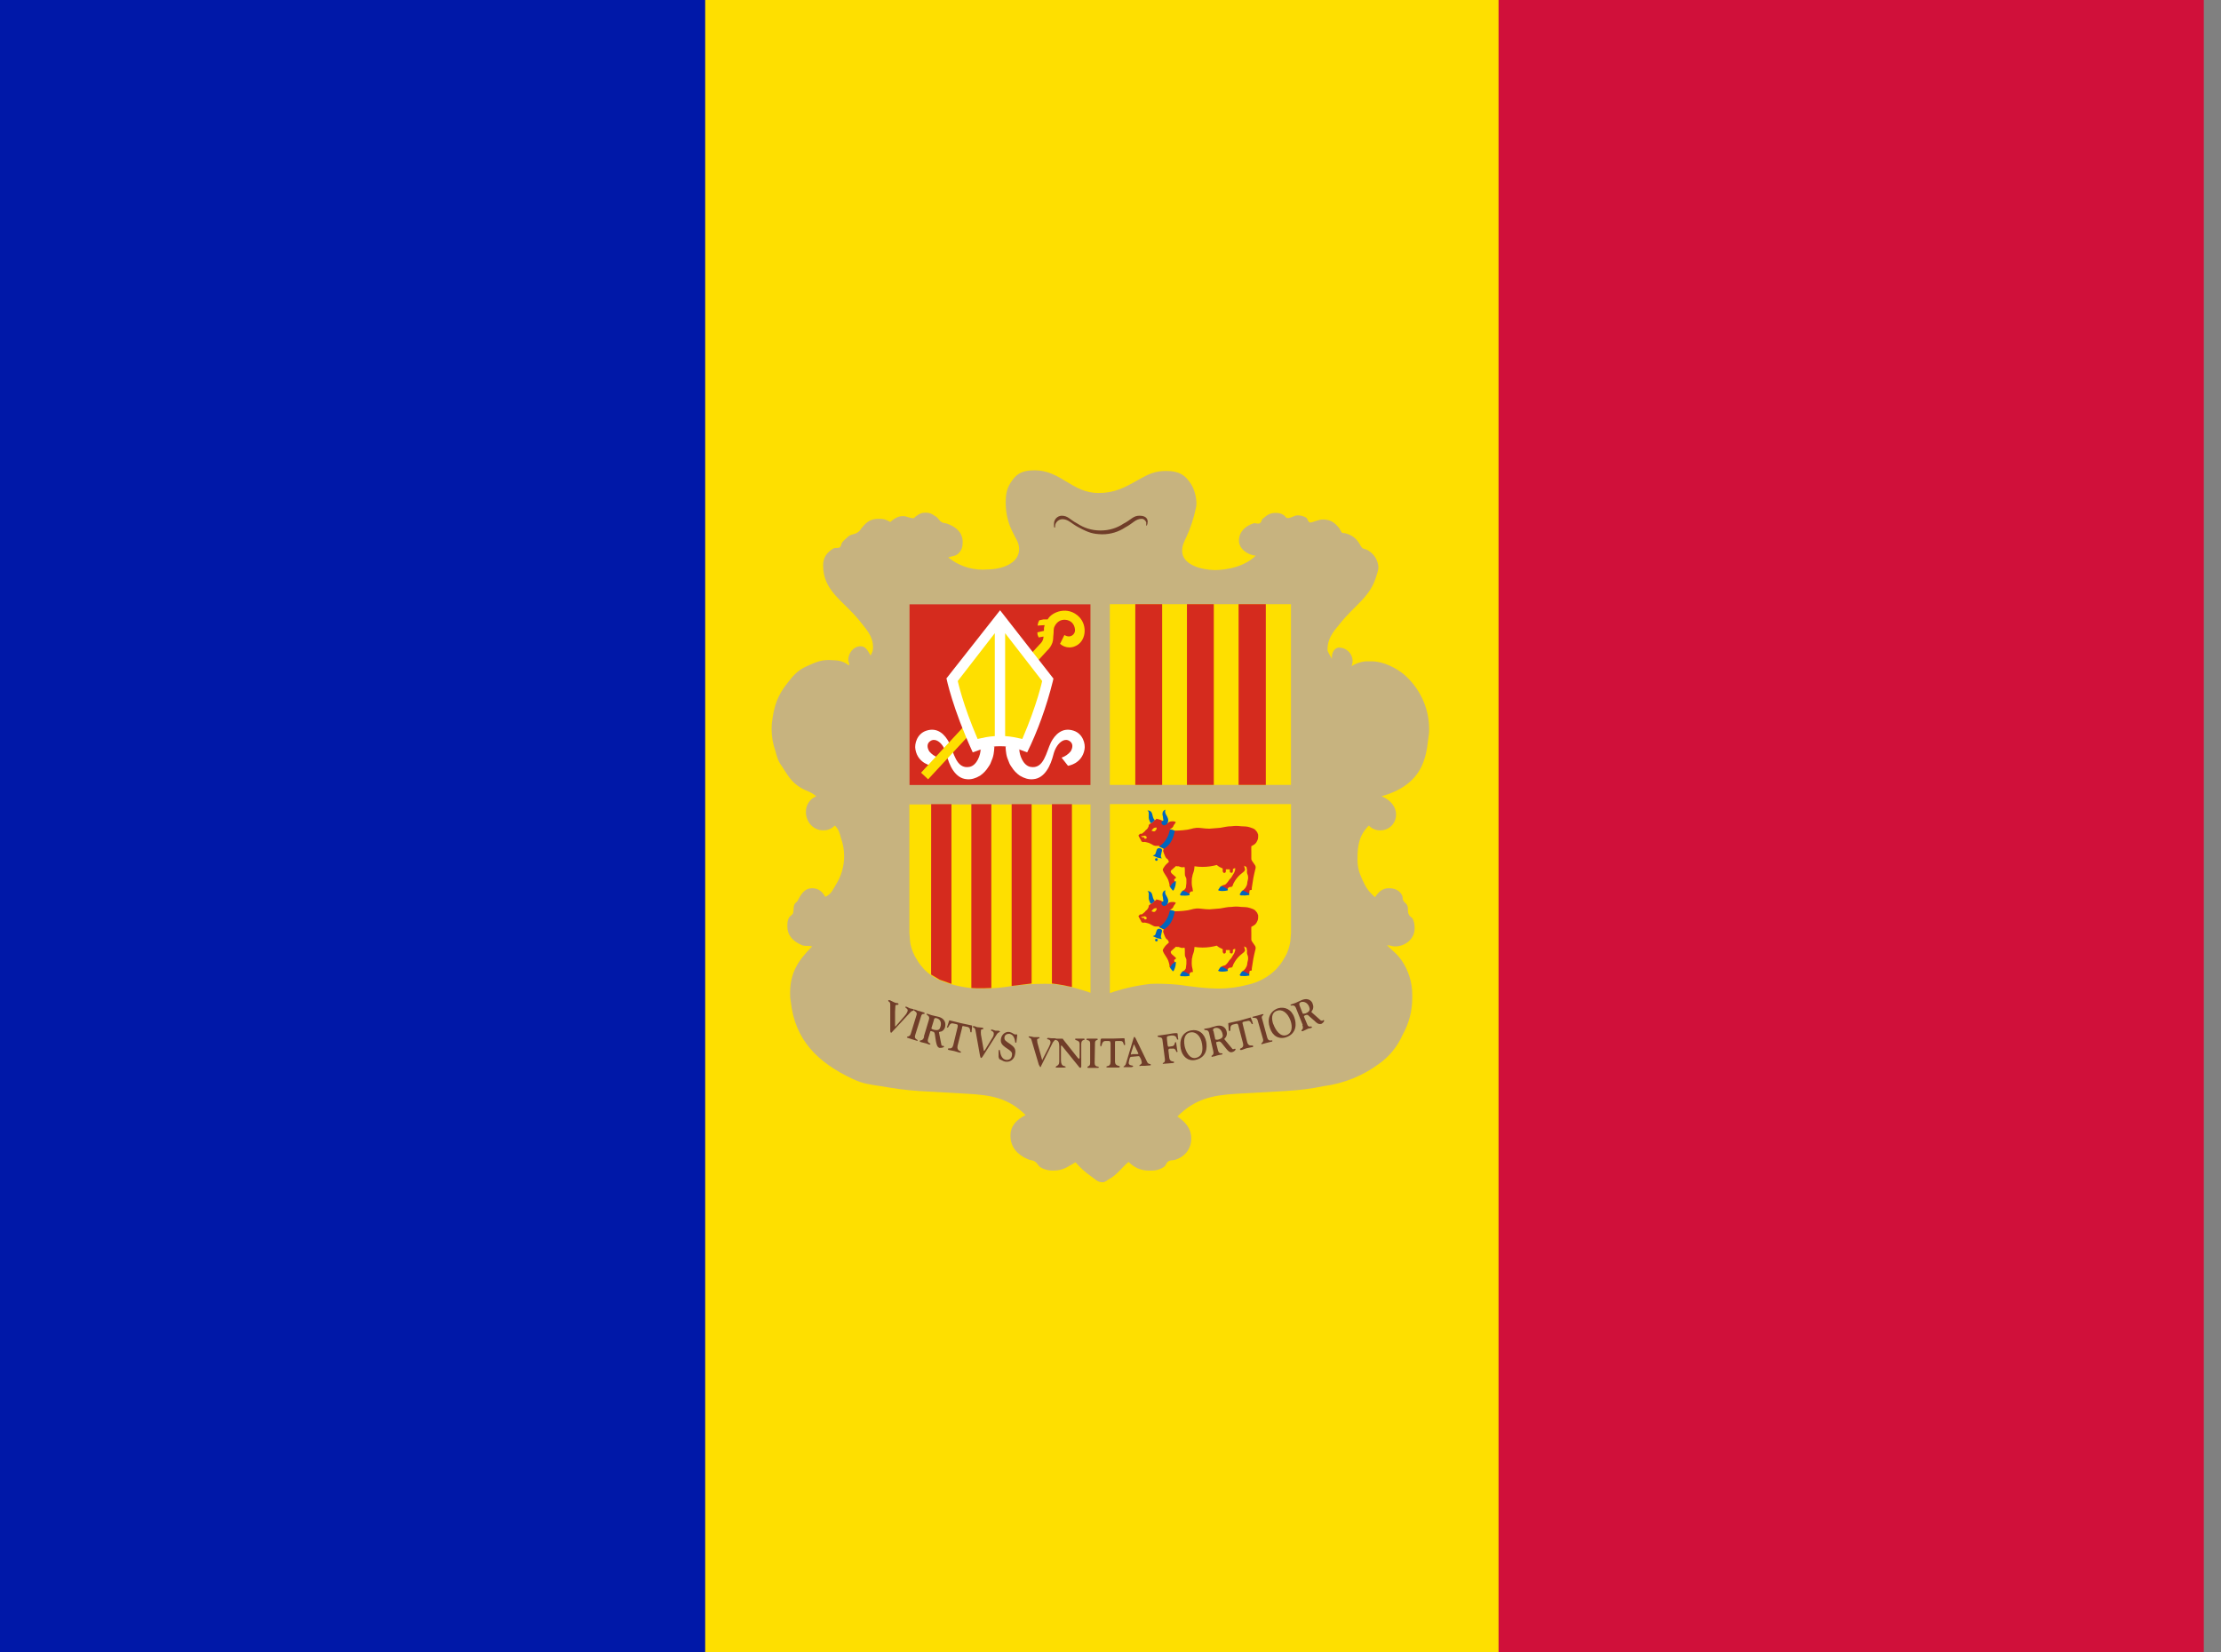 <!-- Generated by IcoMoon.io -->
<svg version="1.1" xmlns="http://www.w3.org/2000/svg" width="43" height="32" viewBox="0 0 43 32">
<rect x="0" y="0" width="43" height="32" fill="#808080" stroke="none"/>
<title>ad</title>
<path fill="#d0103a" d="M0 0h42.667v32h-42.667z"></path>
<path fill="#fedf00" d="M0 0h29.013v32h-29.013z"></path>
<path fill="#0018a8" d="M0 0h13.653v32h-13.653z"></path>
<path fill="#c7b37f" d="M20.027 9.107c0.513 0 0.727 0.44 1.24 0.44 0.313 0 0.5-0.1 0.78-0.26 0.193-0.107 0.313-0.167 0.533-0.167 0.227 0 0.367 0.067 0.487 0.267 0.067 0.107 0.12 0.327 0.087 0.447-0.044 0.21-0.106 0.395-0.187 0.57l0.007-0.017c-0.047 0.107-0.087 0.167-0.087 0.28 0 0.273 0.373 0.367 0.627 0.373 0.053 0 0.513 0 0.8-0.28-0.153-0.007-0.327-0.133-0.327-0.287 0-0.173 0.12-0.287 0.287-0.34 0.033-0.007 0.087 0.020 0.113 0 0.047-0.020 0.027-0.067 0.067-0.093 0.080-0.067 0.133-0.107 0.24-0.107 0.067 0 0.107 0.007 0.167 0.047 0.027 0.027 0.040 0.053 0.067 0.053 0.080 0 0.12-0.053 0.2-0.053 0.056 0.001 0.109 0.016 0.155 0.041l-0.002-0.001c0.040 0.020 0.040 0.1 0.093 0.1 0.027 0 0.16-0.060 0.233-0.060 0.147 0 0.227 0.053 0.32 0.167 0.027 0.033 0.040 0.093 0.067 0.093 0.136 0.012 0.252 0.088 0.319 0.198l0.001 0.002c0.020 0.027 0.047 0.093 0.073 0.1 0.040 0.020 0.067 0.013 0.113 0.047 0.108 0.069 0.18 0.185 0.187 0.319l0 0.001c0 0.047-0.020 0.107-0.033 0.147-0.12 0.433-0.42 0.573-0.72 0.953-0.133 0.16-0.233 0.287-0.233 0.493 0 0.047 0.067 0.14 0.087 0.18-0.013-0.093 0.033-0.213 0.133-0.22 0 0 0.001 0 0.001 0 0.138 0 0.251 0.105 0.265 0.239l0 0.001c0 0.004 0 0.008 0 0.012 0 0.039-0.007 0.076-0.021 0.11l0.001-0.002c0.076-0.048 0.167-0.082 0.264-0.093l0.003-0h0.127c0.22 0 0.467 0.127 0.62 0.253 0.299 0.258 0.488 0.638 0.488 1.062 0 0.020-0 0.041-0.001 0.061l0-0.003c-0.053 0.347-0.020 0.987-0.92 1.24 0.167 0.067 0.28 0.2 0.28 0.347 0 0.004 0 0.009 0 0.013 0 0.163-0.131 0.296-0.293 0.3h-0c-0.005 0-0.012 0.001-0.018 0.001-0.085 0-0.161-0.036-0.215-0.094l-0-0c-0.187 0.187-0.22 0.38-0.22 0.647 0 0.16 0.027 0.253 0.093 0.4s0.12 0.233 0.247 0.34c0.067-0.1 0.14-0.173 0.267-0.173 0.113 0 0.213 0.040 0.26 0.147 0.013 0.033 0 0.060 0.020 0.093 0.020 0.040 0.053 0.047 0.073 0.087 0.033 0.067 0 0.12 0.033 0.18 0.020 0.047 0.060 0.053 0.080 0.093 0.027 0.067 0.033 0.107 0.033 0.18 0 0.2-0.18 0.347-0.38 0.347-0.067 0-0.093-0.027-0.153-0.020 0.113 0.113 0.2 0.167 0.287 0.3 0.125 0.185 0.2 0.412 0.2 0.658 0 0.010-0 0.020-0 0.030l0-0.002c0 0.009 0 0.020 0 0.030 0 0.263-0.069 0.51-0.191 0.724l0.004-0.007c-0.103 0.233-0.263 0.425-0.462 0.564l-0.004 0.003c-0.299 0.22-0.661 0.372-1.055 0.425l-0.012 0.001c-0.213 0.046-0.464 0.079-0.721 0.093l-0.012 0.001-0.94 0.053c-0.48 0.027-0.813 0.1-1.153 0.44 0.16 0.113 0.267 0.233 0.267 0.427 0 0.2-0.12 0.353-0.313 0.413-0.047 0.013-0.080 0-0.127 0.027s-0.047 0.087-0.093 0.113c-0.064 0.042-0.142 0.068-0.226 0.068-0.009 0-0.019-0-0.028-0.001l0.001 0c-0.011 0.001-0.025 0.001-0.038 0.001-0.153 0-0.291-0.064-0.388-0.168l-0-0c-0.147 0.12-0.2 0.227-0.367 0.327-0.053 0.027-0.080 0.067-0.14 0.067-0.1 0-0.147-0.067-0.227-0.12-0.111-0.078-0.207-0.166-0.292-0.265l-0.002-0.002c-0.153 0.087-0.24 0.16-0.42 0.16-0.008 0-0.016 0.001-0.025 0.001-0.089 0-0.173-0.025-0.244-0.069l0.002 0.001c-0.040-0.033-0.053-0.080-0.1-0.107-0.047-0.033-0.087-0.020-0.14-0.047-0.2-0.087-0.333-0.233-0.333-0.453 0-0.193 0.12-0.313 0.293-0.4-0.333-0.333-0.667-0.387-1.133-0.413l-0.933-0.053c-0.293-0.020-0.453-0.047-0.733-0.093-0.22-0.033-0.347-0.047-0.547-0.14-0.68-0.32-1.12-0.753-1.2-1.5-0.013-0.067-0.013-0.1-0.013-0.167 0-0.387 0.153-0.627 0.427-0.9-0.067-0.020-0.113 0-0.187-0.020-0.167-0.067-0.293-0.18-0.293-0.367 0-0.067 0-0.113 0.033-0.173 0.027-0.040 0.067-0.047 0.080-0.093 0.013-0.067 0-0.107 0.027-0.167 0.020-0.033 0.053-0.040 0.067-0.080 0.067-0.127 0.133-0.227 0.273-0.227 0.12 0 0.2 0.067 0.253 0.167 0.12-0.053 0.147-0.14 0.213-0.247 0.096-0.154 0.153-0.341 0.153-0.541 0-0.124-0.022-0.243-0.062-0.353l0.002 0.007c-0.027-0.1-0.040-0.167-0.12-0.247-0.067 0.067-0.133 0.093-0.227 0.093-0.193 0-0.333-0.167-0.333-0.353-0-0.003-0-0.006-0-0.010 0-0.134 0.082-0.248 0.198-0.296l0.002-0.001c-0.107-0.093-0.2-0.1-0.313-0.173-0.173-0.107-0.233-0.227-0.347-0.4-0.080-0.107-0.1-0.187-0.133-0.313-0.045-0.124-0.071-0.268-0.071-0.418 0-0.036 0.002-0.072 0.004-0.107l-0 0.005c0.040-0.333 0.1-0.533 0.307-0.793 0.12-0.153 0.2-0.247 0.387-0.327 0.153-0.067 0.247-0.113 0.413-0.113l0.133 0.007c0.069 0.005 0.133 0.024 0.189 0.055l-0.002-0.001c0.027 0.013 0.073 0.060 0.073 0.027s-0.020-0.053-0.020-0.087c0-0.133 0.1-0.267 0.24-0.267 0.1 0 0.14 0.093 0.193 0.18 0.027-0.053 0.047-0.093 0.047-0.153 0-0.227-0.127-0.347-0.267-0.527-0.313-0.387-0.7-0.567-0.7-1.067 0-0.147 0.067-0.247 0.2-0.327 0.033-0.020 0.087 0 0.12-0.020s0.027-0.067 0.047-0.093c0.033-0.047 0.067-0.067 0.107-0.107 0.067-0.067 0.133-0.040 0.207-0.1 0.040-0.027 0.053-0.067 0.080-0.093 0.087-0.107 0.167-0.16 0.307-0.16 0.067 0 0.107 0 0.167 0.027l0.067 0.033c0.020-0.013 0.053-0.053 0.1-0.073 0.040-0.025 0.089-0.040 0.141-0.040 0.002 0 0.004 0 0.006 0h-0c0.073 0 0.12 0.040 0.2 0.040 0.020 0 0.027-0.027 0.053-0.040 0.067-0.047 0.1-0.067 0.18-0.067s0.12 0.020 0.187 0.067c0.067 0.033 0.067 0.087 0.133 0.12 0.033 0.020 0.067 0.013 0.1 0.027 0.173 0.060 0.3 0.173 0.3 0.353 0 0.1-0.020 0.167-0.093 0.233-0.060 0.047-0.113 0.040-0.187 0.067 0.181 0.147 0.415 0.237 0.67 0.237 0.029 0 0.058-0.001 0.087-0.004l-0.004 0c0.28 0 0.62-0.113 0.62-0.393 0-0.133-0.067-0.2-0.12-0.32-0.087-0.165-0.138-0.359-0.14-0.566v-0.001c0-0.187 0.020-0.3 0.127-0.447 0.107-0.153 0.24-0.193 0.433-0.193z"></path>
<path fill="#c7b37f" d="M18.447 10.22l0.047 0.033 0.053 0.053 0.033 0.067 0.013 0.053v0.127l-0.013 0.053-0.033 0.040-0.040 0.040-0.060 0.033-0.133 0.027-0.067-0.033-0.060-0.040-0.033-0.053-0.027-0.067v-0.027l0.32-0.307z"></path>
<path fill="#c7b37f" d="M16.533 19.040c0-0.092 0.075-0.167 0.167-0.167s0.167 0.075 0.167 0.167v0c0 0.092-0.075 0.167-0.167 0.167s-0.167-0.075-0.167-0.167v0zM15.5 17.867c0-0.087 0.053-0.153 0.12-0.153s0.113 0.067 0.113 0.153c0 0.080-0.053 0.147-0.113 0.147-0.067 0-0.12-0.067-0.12-0.147z"></path>
<path fill="#c7b37f" d="M16.087 14.907c0-0.067 0.053-0.12 0.113-0.12 0.067 0 0.113 0.053 0.113 0.12s-0.047 0.12-0.113 0.12-0.113-0.053-0.113-0.12zM18.133 10.533c0-0.067 0.033-0.133 0.093-0.133 0.060-0.007 0.113 0.040 0.12 0.107 0 0.067-0.033 0.133-0.093 0.133-0.060 0.007-0.107-0.040-0.12-0.107z"></path>
<path fill="#703d29" d="M22.22 10.107c0-0.113-0.113-0.12-0.16-0.12-0.12 0-0.153 0.073-0.307 0.153-0.124 0.084-0.276 0.133-0.44 0.133-0.002 0-0.005 0-0.007-0h0c-0.001 0-0.003 0-0.004 0-0.165 0-0.318-0.050-0.445-0.135l0.003 0.002c-0.153-0.080-0.18-0.153-0.307-0.153-0.082 0.004-0.147 0.071-0.147 0.153 0 0.002 0 0.005 0 0.007v-0 0.060l0.020 0.013c0-0.053 0.007-0.080 0.033-0.113 0.026-0.031 0.064-0.051 0.106-0.053h0c0.12 0 0.167 0.080 0.32 0.16 0.2 0.107 0.28 0.127 0.447 0.133 0.003 0 0.007 0 0.011 0 0.165 0 0.318-0.050 0.445-0.135l-0.003 0.002c0.153-0.080 0.2-0.167 0.32-0.167 0.040 0 0.067 0.027 0.087 0.067v0.060l0.013 0.007c0-0.020 0.013-0.027 0.013-0.067z"></path>
<path fill="#703d29" d="M17.627 19.6c0.033-0.033 0.060-0.020 0.067-0.040 0-0.013 0-0.013-0.020-0.020l-0.060-0.013-0.053-0.027c-0.007 0-0.027-0.013-0.033 0-0.007 0.027 0.067 0.027 0.040 0.093-0.013 0.031-0.031 0.058-0.053 0.080v0l-0.173 0.2-0.013 0.007v-0.287l0.007-0.12c0.013-0.027 0.053 0 0.060-0.027 0-0.007 0-0.013-0.020-0.020-0.013 0-0.033 0-0.073-0.020l-0.067-0.033c-0.013 0-0.033-0.013-0.040 0l0.007 0.020c0.027 0.013 0.033 0.027 0.033 0.067v0.493c0 0.033 0.007 0.040 0.013 0.047 0.007 0 0.013 0 0.027-0.020l0.353-0.38z"></path>
<path fill="#703d29" d="M17.833 19.68c0.020-0.073 0.067-0.027 0.067-0.053 0.007-0.013 0-0.013-0.013-0.020l-0.087-0.027c-0.027 0-0.053-0.020-0.080-0.027 0 0-0.020-0.007-0.027 0-0.007 0.033 0.073 0.033 0.053 0.1l-0.113 0.367c-0.020 0.067-0.067 0.040-0.073 0.067v0.007l0.080 0.027 0.107 0.033h0.020c0.013-0.027-0.080-0.020-0.047-0.113l0.113-0.36zM18.080 19.747c0.013-0.040 0.033-0.033 0.060-0.027 0.067 0.020 0.093 0.087 0.067 0.167-0.013 0.040-0.027 0.080-0.133 0.053-0.020-0.007-0.047-0.013-0.040-0.033l0.047-0.153zM17.893 20.080c-0.033 0.093-0.080 0.053-0.087 0.080 0 0.013 0.013 0.013 0.020 0.020l0.107 0.027 0.053 0.020h0.027c0.007-0.033-0.067-0.020-0.047-0.1l0.040-0.133c0.007-0.027 0.007-0.033 0.040-0.020 0.040 0.007 0.047 0.020 0.053 0.053l0.020 0.133c0.013 0.060 0.020 0.113 0.067 0.133 0.033 0 0.080 0 0.093-0.027l-0.013-0.013h-0.020s-0.020 0-0.020-0.020l-0.047-0.24c0-0.013 0.027-0.013 0.053-0.020 0.033-0.018 0.058-0.049 0.066-0.086l0-0.001c0.007-0.033 0.027-0.147-0.12-0.193l-0.14-0.033-0.080-0.027h-0.020c-0.007 0.033 0.073 0.027 0.047 0.113l-0.1 0.333zM18.453 20.247c-0.027 0.093-0.093 0.033-0.1 0.067 0 0.013 0.007 0.020 0.020 0.020l0.1 0.020 0.093 0.027c0.020 0 0.033 0.013 0.040-0.007 0-0.020-0.087-0.020-0.067-0.12l0.087-0.347c0-0.040 0.013-0.040 0.040-0.033l0.067 0.013c0.073 0.020 0.033 0.1 0.067 0.107 0.013 0 0.013-0.027 0.013-0.040l0.007-0.067v-0.027l-0.22-0.047-0.213-0.053c-0.007 0-0.013 0-0.013 0.013l-0.033 0.1c-0.007 0.007-0.013 0.027 0 0.027 0.033 0.007 0.033-0.1 0.113-0.080l0.060 0.013c0.027 0.007 0.033 0.013 0.027 0.053l-0.087 0.36zM19.3 20.027c0.027-0.040 0.053-0.033 0.060-0.047 0-0.013-0.013-0.013-0.027-0.020h-0.060l-0.060-0.020c-0.007 0-0.027-0.007-0.027 0.007-0.007 0.027 0.067 0.013 0.053 0.087 0 0.013-0.007 0.040-0.040 0.087l-0.133 0.22-0.020 0.013v-0.013l-0.047-0.267c-0.006-0.024-0.009-0.051-0.009-0.080 0-0.014 0.001-0.028 0.002-0.042l-0 0.002c0-0.033 0.047-0.013 0.047-0.033 0-0.013 0-0.013-0.027-0.020l-0.073-0.007c-0.027 0-0.047-0.013-0.067-0.020-0.013 0-0.033-0.007-0.040 0.007l0.007 0.013c0.033 0.013 0.040 0.027 0.047 0.060l0.087 0.487c0.007 0.033 0.013 0.047 0.020 0.047s0.013 0 0.027-0.020l0.28-0.44zM19.34 20.48c0 0.020 0 0.020 0.013 0.033 0.040 0.013 0.067 0.040 0.113 0.047 0.093 0.013 0.173-0.047 0.187-0.147 0.020-0.1-0.020-0.14-0.093-0.193-0.087-0.060-0.12-0.073-0.113-0.133 0.007-0.047 0.047-0.067 0.093-0.067 0.12 0.020 0.107 0.173 0.12 0.173 0.020 0 0.020-0.007 0.020-0.027l0.013-0.107v-0.027h-0.040c-0.027 0-0.047-0.033-0.107-0.047-0.080-0.013-0.153 0.047-0.167 0.133-0.013 0.080 0.027 0.12 0.080 0.16 0.107 0.073 0.147 0.093 0.133 0.16-0.007 0.067-0.060 0.093-0.113 0.087-0.080-0.013-0.107-0.093-0.12-0.173 0-0.013 0-0.020-0.013-0.020s-0.013 0.020-0.013 0.033v0.113zM20.393 20.18c0.020-0.047 0.053-0.040 0.053-0.060 0-0.013-0.007-0.007-0.027-0.013h-0.060l-0.060-0.007c-0.007 0-0.027 0-0.027 0.013 0 0.027 0.067 0 0.067 0.073 0 0.013-0.007 0.040-0.033 0.093l-0.12 0.233-0.007 0.020-0.007-0.020-0.073-0.267c-0.011-0.032-0.019-0.068-0.020-0.106l-0-0.001c0-0.033 0.047-0.020 0.047-0.040 0-0.013 0-0.013-0.027-0.013h-0.080l-0.067-0.013c-0.013 0-0.033-0.007-0.040 0.007l0.013 0.013c0.027 0.013 0.040 0.020 0.047 0.053l0.14 0.473 0.027 0.047c0.007 0 0.013 0 0.020-0.027l0.233-0.467z"></path>
<path fill="#703d29" d="M20.507 20.567c0 0.080-0.067 0.067-0.067 0.1 0 0.013 0.007 0.007 0.020 0.007h0.147l0.027-0.007c0-0.040-0.093 0.013-0.093-0.133v-0.28l0.007-0.007 0.013 0.007 0.34 0.42 0.020 0.007 0.013-0.020v-0.447c0-0.087 0.067-0.067 0.067-0.087 0 0 0-0.013-0.020-0.013h-0.153c-0.013 0-0.013 0.007-0.013 0.013 0 0.027 0.087 0.013 0.087 0.087v0.267l-0.007 0.027-0.027-0.020-0.28-0.353c-0.013-0.020-0.007-0.020-0.027-0.020h-0.12l-0.013 0.007c0 0.040 0.080-0.013 0.080 0.14v0.307zM21.2 20.2c0-0.073 0.053-0.047 0.053-0.073 0-0.007 0-0.013-0.027-0.013h-0.173s-0.020 0-0.020 0.013c0 0.027 0.073 0 0.073 0.080v0.38c0 0.073-0.053 0.053-0.053 0.080 0 0 0 0.013 0.013 0.013h0.187c0.013 0 0.020 0 0.020-0.013 0-0.027-0.080 0.013-0.080-0.087l0.007-0.38zM21.5 20.567c0 0.1-0.080 0.067-0.080 0.093 0 0.013 0.013 0.013 0.027 0.013h0.2c0.020 0 0.033 0 0.033-0.020s-0.093 0-0.093-0.093v-0.36c0-0.040 0-0.040 0.033-0.040h0.067c0.080-0.007 0.053 0.080 0.087 0.080 0.013 0 0.007-0.027 0.007-0.040l-0.007-0.067c0-0.013 0-0.027-0.013-0.027l-0.22 0.007h-0.22l-0.013 0.020-0.007 0.107 0.007 0.027c0.033 0 0.013-0.107 0.093-0.107h0.060c0.027 0 0.033 0 0.040 0.040v0.373zM21.92 20.42h-0.027l0.007-0.033 0.047-0.147v-0.013l0.013 0.007 0.067 0.14 0.013 0.027c0 0.013-0.013 0.013-0.027 0.013h-0.093zM22.040 20.453c0.020 0 0.020 0 0.053 0.067l0.013 0.053c0 0.047-0.047 0.040-0.047 0.067 0 0.007 0.013 0.007 0.027 0h0.080l0.087-0.007c0.020 0 0.027 0 0.027-0.013 0-0.027-0.040 0-0.067-0.047l-0.227-0.467-0.020-0.027c-0.013 0-0.013 0.013-0.020 0.027l-0.147 0.493c-0.013 0.047-0.053 0.047-0.047 0.067h0.153c0.013-0.007 0.033 0 0.033-0.020s-0.080 0-0.087-0.060l0.013-0.067c0.013-0.053 0.027-0.053 0.040-0.053l0.14-0.013zM22.593 20.12c-0.007-0.053 0-0.053 0.080-0.067 0.133-0.013 0.093 0.087 0.133 0.080 0.013 0 0-0.027 0-0.040l-0.007-0.073c0-0.007-0.007-0.013-0.020-0.013-0.067 0-0.113 0.013-0.16 0.020l-0.187 0.027c-0.013 0-0.020 0-0.020 0.013 0.007 0.033 0.087 0 0.093 0.067l0.047 0.367c0.013 0.1-0.047 0.067-0.040 0.1 0 0 0 0.007 0.013 0l0.093-0.007 0.080-0.007c0.020 0 0.033 0 0.033-0.020s-0.080 0.007-0.093-0.080l-0.013-0.113c-0.007-0.047-0.007-0.060 0.020-0.067h0.053c0.073-0.013 0.067 0.073 0.087 0.067 0.020 0 0.013-0.027 0.007-0.033l-0.020-0.14c0-0.020-0.013-0.020-0.013-0.020-0.020 0-0.007 0.073-0.067 0.080l-0.047 0.007c-0.033 0.007-0.033 0-0.040-0.033l-0.013-0.113zM22.86 20.307c0.027 0.153 0.14 0.247 0.28 0.22 0.227-0.047 0.233-0.24 0.213-0.353-0.033-0.167-0.153-0.247-0.293-0.22-0.167 0.033-0.233 0.18-0.2 0.353zM22.933 20.24c-0.020-0.107 0-0.227 0.113-0.247 0.093-0.020 0.2 0.053 0.227 0.227 0.020 0.133 0 0.24-0.12 0.267-0.127 0.027-0.2-0.133-0.22-0.24zM23.487 19.967c-0.007-0.047 0.013-0.053 0.040-0.060 0.067-0.013 0.12 0.033 0.14 0.107 0.013 0.047 0.020 0.093-0.087 0.12-0.020 0-0.047 0.007-0.053-0.013l-0.033-0.153zM23.487 20.347c0.027 0.093-0.033 0.087-0.033 0.107 0.007 0.020 0.020 0.013 0.027 0.007 0.040 0 0.067-0.020 0.107-0.027l0.067-0.013c0.013 0 0.013-0.007 0.013-0.013 0-0.027-0.067 0.020-0.087-0.067l-0.033-0.133c0-0.027-0.013-0.027 0.027-0.033 0.033-0.013 0.047-0.007 0.073 0.020l0.087 0.107c0.033 0.040 0.067 0.087 0.12 0.073 0.033-0.007 0.067-0.033 0.067-0.060l-0.013-0.007-0.020 0.007s-0.020 0.007-0.027 0l-0.16-0.193 0.033-0.040c0.013-0.027 0.027-0.060 0.013-0.107-0.007-0.033-0.047-0.14-0.2-0.107l-0.14 0.040-0.080 0.013c-0.013 0-0.020 0.007-0.013 0.013 0 0.033 0.073-0.013 0.093 0.067l0.080 0.347zM24.067 20.213c0.020 0.093-0.067 0.080-0.060 0.107 0 0.020 0.020 0.013 0.033 0.013l0.093-0.033 0.1-0.020c0.020 0 0.033 0 0.027-0.027 0-0.020-0.087 0.027-0.113-0.067l-0.087-0.353c-0.013-0.033 0-0.040 0.020-0.047l0.067-0.013c0.073-0.027 0.073 0.067 0.1 0.060 0.020 0 0-0.033 0-0.047l-0.027-0.067s0-0.020-0.013-0.013l-0.213 0.060-0.213 0.047v0.020l0.007 0.107c0 0.013 0 0.027 0.020 0.027 0.033-0.007-0.020-0.107 0.067-0.127l0.053-0.013c0.027-0.007 0.040 0 0.047 0.033l0.093 0.353zM24.433 19.727c-0.020-0.067 0.040-0.060 0.027-0.087h-0.020l-0.093 0.027-0.080 0.020s-0.020 0-0.020 0.013c0.007 0.027 0.080-0.013 0.1 0.053l0.107 0.373c0.013 0.067-0.040 0.067-0.033 0.087 0 0.007 0 0.013 0.013 0.007l0.073-0.020 0.107-0.027c0.020 0 0.020-0.007 0.020-0.020-0.007-0.020-0.073 0.033-0.1-0.060l-0.1-0.367zM24.587 19.907c0.047 0.153 0.173 0.227 0.313 0.18 0.213-0.073 0.2-0.273 0.16-0.38-0.053-0.16-0.187-0.22-0.32-0.18-0.16 0.060-0.213 0.213-0.153 0.38zM24.653 19.84c-0.040-0.113-0.040-0.233 0.073-0.267 0.087-0.033 0.2 0.027 0.26 0.193 0.040 0.12 0.033 0.24-0.080 0.28-0.12 0.040-0.213-0.1-0.253-0.213zM25.16 19.473c-0.013-0.047 0-0.053 0.027-0.067 0.067-0.020 0.133 0.020 0.16 0.093 0.013 0.040 0.027 0.087-0.073 0.127-0.020 0-0.047 0.013-0.053 0l-0.060-0.153zM25.213 19.847c0.040 0.093-0.027 0.093-0.013 0.113 0 0.020 0.013 0.007 0.027 0.007l0.1-0.047 0.060-0.013c0.013-0.007 0.013-0.013 0.013-0.020-0.013-0.027-0.067 0.027-0.093-0.053l-0.053-0.127c-0.013-0.027-0.013-0.033 0.020-0.047s0.047-0.007 0.073 0.020l0.107 0.093c0.033 0.033 0.073 0.073 0.133 0.053 0.020-0.013 0.060-0.047 0.047-0.067l-0.013-0.007-0.013 0.013h-0.033l-0.187-0.167 0.027-0.047c0.007-0.016 0.011-0.034 0.011-0.053s-0.004-0.038-0.011-0.054l0 0.001c-0.007-0.040-0.067-0.133-0.207-0.080l-0.133 0.060-0.080 0.027-0.013 0.013c0.013 0.027 0.073-0.027 0.107 0.053l0.133 0.333z"></path>
<path fill="#d52b1e" d="M17.609 11.703h3.503v3.499h-3.503z"></path>
<path fill="#fff" d="M19.251 14.455s0 0.128-0.034 0.226c-0.043 0.115-0.043 0.115-0.081 0.171-0.042 0.068-0.097 0.125-0.16 0.169l-0.002 0.001c-0.085 0.051-0.171 0.077-0.256 0.068-0.23-0.017-0.341-0.273-0.393-0.478-0.055-0.218-0.213-0.341-0.32-0.256-0.060 0.043-0.060 0.119-0.013 0.196 0.045 0.054 0.105 0.096 0.172 0.119l0.003 0.001-0.124 0.158s-0.269-0.034-0.32-0.316c-0.021-0.107 0.030-0.303 0.209-0.363 0.226-0.077 0.367 0.085 0.439 0.222 0.094 0.188 0.137 0.529 0.401 0.478 0.145-0.030 0.213-0.239 0.213-0.337l0.102-0.111 0.158 0.051h0.004z"></path>
<path fill="#fff" d="M19.469 14.455s0 0.128 0.034 0.226c0.043 0.115 0.043 0.115 0.081 0.171 0.042 0.068 0.097 0.125 0.16 0.169l0.002 0.001c0.085 0.051 0.171 0.077 0.256 0.068 0.23-0.017 0.341-0.273 0.393-0.478 0.055-0.218 0.213-0.341 0.32-0.256 0.060 0.043 0.060 0.119 0.013 0.196-0.045 0.054-0.105 0.096-0.172 0.119l-0.003 0.001 0.124 0.158s0.269-0.034 0.32-0.316c0.021-0.107-0.030-0.303-0.209-0.363-0.226-0.077-0.367 0.085-0.439 0.222-0.094 0.188-0.137 0.529-0.401 0.478-0.145-0.030-0.213-0.239-0.213-0.337l-0.102-0.111-0.158 0.051h-0.004z"></path>
<path fill="#fedf00" d="M19.674 12.971l0.461-0.499s0.068-0.055 0.068-0.145l-0.094 0.017-0.021-0.051-0.004-0.047 0.128-0.030v-0.055l0.013-0.055-0.137 0.009 0.013-0.060 0.021-0.043 0.081-0.017h0.081c0.077-0.145 0.393-0.273 0.614-0.043 0.162 0.171 0.128 0.478-0.085 0.563-0.032 0.015-0.070 0.023-0.109 0.023-0.070 0-0.133-0.027-0.181-0.070l0 0 0.085-0.171c0.115 0.073 0.213-0.013 0.205-0.102-0.009-0.115-0.085-0.183-0.183-0.192s-0.171 0.043-0.213 0.128c-0.026 0.055-0.013 0.094-0.021 0.154-0.009 0.064 0 0.098-0.021 0.162-0.022 0.061-0.057 0.113-0.102 0.153l-0 0-0.469 0.512-1.835 1.98-0.137-0.128 1.843-1.993z"></path>
<path fill="#fff" d="M18.325 13.141s0.115 0.572 0.508 1.429c0.201-0.073 0.316-0.119 0.529-0.119 0.209 0 0.324 0.043 0.525 0.119 0.2-0.407 0.374-0.883 0.497-1.379l0.011-0.050-1.033-1.323-1.041 1.323z"></path>
<path fill="#fedf00" d="M19.46 12.262l0.717 0.926s-0.094 0.448-0.384 1.122c-0.115-0.026-0.213-0.047-0.333-0.055v-1.993zM19.26 12.262l-0.717 0.926s0.094 0.448 0.384 1.122c0.115-0.026 0.213-0.047 0.333-0.055v-1.993z"></path>
<path fill="#fedf00" d="M21.487 11.7h3.507v3.5h-3.507z"></path>
<path fill="#d52b1e" d="M21.98 11.7h0.52v3.5h-0.52zM22.98 11.7h0.52v3.5h-0.52zM23.98 11.7h0.527v3.5h-0.527z"></path>
<path fill="#fedf00" d="M17.62 18.233c0.007 0.067 0.033 0.173 0.093 0.287 0.067 0.1 0.040 0.093 0.18 0.253 0.076 0.077 0.164 0.141 0.261 0.191l0.006 0.003c0.254 0.112 0.55 0.178 0.862 0.178 0.049 0 0.097-0.002 0.144-0.005l-0.006 0c0.18-0.007 0.32-0.027 0.44-0.047 0.187-0.026 0.404-0.041 0.624-0.041 0.039 0 0.077 0 0.115 0.001l-0.006-0c0.1 0 0.2 0.020 0.313 0.040 0.233 0.047 0.467 0.133 0.467 0.133v-3.647h-3.507v2.487l0.013 0.16z"></path>
<path fill="#d52b1e" d="M18.027 18.873l0.167 0.1 0.227 0.080v-3.48h-0.393zM19.973 19.033v-3.46h-0.387v3.52l0.387-0.047zM20.753 15.573h-0.387v3.473c0.127 0.013 0.253 0.040 0.387 0.067v-3.533zM19.193 15.573v3.56s-0.253 0.013-0.387 0v-3.56z"></path>
<path fill="#fedf00" d="M24.981 18.236c-0.017 0.105-0.049 0.2-0.096 0.286l0.002-0.005c-0.064 0.098-0.043 0.098-0.183 0.256-0.148 0.146-0.337 0.251-0.547 0.297l-0.007 0.001c-0.169 0.046-0.363 0.073-0.563 0.073-0.051 0-0.102-0.002-0.152-0.005l0.007 0c-0.183-0.009-0.32-0.030-0.439-0.043-0.162-0.026-0.286-0.038-0.469-0.043-0.040-0.002-0.086-0.003-0.132-0.003s-0.093 0.001-0.139 0.004l0.006-0c-0.29 0.034-0.555 0.096-0.806 0.187l0.025-0.008v-3.661h3.507v2.496l-0.013 0.162z"></path>
<path fill="#d52b1e" d="M22.383 15.872l-0.026 0.009-0.034 0.034c-0.017 0.017-0.030 0.021-0.051 0.034l-0.026 0.021c-0.013 0.013 0 0.026-0.013 0.043-0.004 0.017-0.013 0.026-0.026 0.043-0.017 0.017-0.030 0.021-0.043 0.043l-0.051 0.043-0.013 0.004h-0.026c-0.017 0.009-0.021 0.026-0.034 0.034l0.013 0.026 0.034 0.060c0.009 0.013 0.009 0.030 0.021 0.034 0.021 0.009 0.038 0.009 0.055 0.004 0.034 0.009 0.055 0.009 0.085 0.021l0.064 0.034c0.021 0.013 0.034 0.017 0.055 0.021h0.077v0.013l0.085 0.043c-0.002 0.005-0.003 0.011-0.004 0.017l-0 0c-0.004 0.013-0.009 0.030-0.004 0.034 0.026 0.081 0.051 0.128 0.064 0.137 0.026 0.009 0.034 0.038 0.047 0.064l-0.013 0.013c-0.026 0.026-0.051 0.043-0.073 0.077-0.030 0.051-0.051 0.051-0.013 0.119l0.064 0.102c0.017 0.030 0.026 0.051 0.034 0.085 0.009 0.030 0.013 0.051 0.013 0.085l0.043 0.013 0.030-0.026 0.026-0.051v-0.043c-0.009-0.004-0.013-0.017-0.009-0.030 0-0.017 0.021-0.013 0.030-0.026 0.013-0.021-0.017-0.034-0.030-0.047-0.026-0.030-0.060-0.038-0.068-0.081 0-0.009 0-0.017 0.017-0.030l0.085-0.077c0.009 0.004 0.026 0.009 0.043 0.004l0.055 0.017c0.026 0.009 0.038 0 0.051 0h0.017l0.004 0.026c0.004 0.043-0.004 0.128 0.009 0.149l0.013 0.026 0.009 0.026v0.085l-0.009 0.073c0 0.017-0.009 0.030-0.021 0.043-0.009 0.017-0.026 0.017-0.043 0.030v0.043l0.047 0.021 0.055 0.013 0.030-0.013 0.004-0.026 0.021-0.021c0.017-0.009 0.034 0 0.038-0.004 0.009-0.013 0-0.017 0-0.034 0-0.026-0.009-0.043-0.013-0.068-0.004-0.023-0.006-0.050-0.006-0.078 0-0.015 0.001-0.029 0.002-0.044l-0 0.002c0-0.026 0-0.043 0.009-0.064 0.004-0.043 0.017-0.060 0.026-0.094 0.013-0.043 0.013-0.068 0.017-0.107 0.047 0.007 0.1 0.012 0.155 0.012 0.098 0 0.193-0.014 0.283-0.039l-0.007 0.002c0.034 0.030 0.073 0.051 0.115 0.068v0.043c0 0.013 0 0.017 0.009 0.030l0.013 0.013c0.013 0 0.021 0 0.030-0.009s0.009-0.017 0.009-0.030v-0.030h0.077v0.047c0.004 0.013 0.013 0.017 0.021 0.017 0.004 0.002 0.008 0.003 0.013 0.003s0.009-0.001 0.013-0.003l-0 0c0.013-0.009 0.009-0.026 0.013-0.043v-0.030l0.043-0.017c0.001 0.006 0.001 0.012 0.001 0.019s-0 0.013-0.001 0.020l0-0.001-0.013 0.038c-0.009 0.026-0.021 0.034-0.034 0.060-0.017 0.026-0.021 0.043-0.043 0.064l-0.026 0.030-0.026 0.038-0.038 0.043c-0.030 0.026-0.051 0.009-0.085 0.038l-0.013 0.043 0.060 0.026 0.055 0.009 0.017-0.009c0-0.013 0-0.026 0.013-0.034 0.009-0.013 0.017-0.013 0.030-0.017 0.017 0 0.034 0 0.043-0.009 0.017-0.013 0.017-0.043 0.030-0.064 0.033-0.065 0.076-0.12 0.127-0.166l0.001-0.001 0.073-0.060c0.009-0.017 0.021-0.021 0.021-0.043l-0.009-0.026-0.009-0.043c0.064 0.030 0.043 0.030 0.051 0.060 0.013 0.026 0 0.043 0.004 0.073 0.004 0.034 0.021 0.047 0.021 0.081 0.004 0.038-0.004 0.060-0.013 0.098-0.004 0.034-0.004 0.055-0.021 0.085-0.011 0.026-0.027 0.047-0.047 0.064l-0 0-0.026 0.021-0.004 0.043 0.047 0.017 0.068 0.017 0.017-0.013c0.009-0.030 0-0.073 0.017-0.073 0.017-0.004 0.030 0 0.034-0.013v-0.030l0.030-0.192 0.017-0.081 0.017-0.073c0.030-0.085-0.009-0.098-0.043-0.154-0.021-0.030-0.030-0.043-0.030-0.064v-0.124c-0.001-0.018-0.001-0.039-0.001-0.060s0-0.042 0.001-0.063l-0 0.003 0.017-0.009c0.051-0.030 0.073-0.038 0.102-0.107 0.008-0.018 0.013-0.038 0.013-0.060 0-0.002-0-0.003-0-0.005v0-0.043l-0.017-0.043c-0.007-0.013-0.016-0.024-0.026-0.034l-0-0c-0.030-0.043-0.073-0.047-0.115-0.064-0.064-0.021-0.107-0.017-0.171-0.021-0.077-0.009-0.115-0.009-0.188 0-0.085 0-0.132 0.017-0.218 0.030l-0.209 0.017c-0.098 0-0.188-0.021-0.247-0.017-0.102 0.009-0.107 0.034-0.265 0.047-0.045 0.004-0.102 0.007-0.159 0.008l-0.004 0-0.094-0.030c0.038-0.013 0.047-0.021 0.064-0.043 0.013-0.017 0.009-0.030 0.026-0.047l0.030-0.043c-0.011-0.008-0.024-0.014-0.038-0.017l-0.001-0h-0.043c-0.019 0.001-0.036 0.005-0.052 0.013l0.001-0-0.034 0.026-0.094-0.051c-0.037-0.019-0.080-0.033-0.126-0.038l-0.002-0z"></path>
<path fill="#fcd900" d="M22.391 16.026c-0.021 0-0.038 0-0.055 0.013-0.021 0.013-0.026 0.030-0.043 0.047 0.021 0.004 0.034 0.017 0.051 0.013 0.017 0 0.021-0.009 0.034-0.021 0.013-0.017 0.017-0.030 0.017-0.051h-0.004z"></path>
<path fill="#fcd900" d="M22.089 16.192h0.030l0.034-0.009c0.013 0 0.021 0 0.030 0.009 0.009 0 0.009 0.004 0.013 0.013 0 0.009 0.009 0.013 0.004 0.021 0 0.009-0.013 0.017-0.026 0.017-0.009 0-0.017 0-0.021-0.013-0.001-0.003-0.002-0.005-0.002-0.009s0.001-0.006 0.002-0.009l-0 0c-0.006 0.003-0.012 0.005-0.019 0.005s-0.014-0.002-0.019-0.005l0 0c-0.011-0.003-0.020-0.011-0.026-0.021l-0-0z"></path>
<path fill="#0065bd" d="M22.404 16.606l-0.085-0.038c0.017-0.009 0.030-0.009 0.043-0.021 0.013-0.017 0.013-0.034 0.021-0.055s0.009-0.043 0.030-0.060c0.013-0.009 0.034-0.009 0.047-0.004 0.017 0 0.034 0.017 0.038 0.030 0 0.026-0.009 0.043-0.013 0.064 0 0.026-0.013 0.038-0.009 0.060 0 0.017 0.009 0.026 0.017 0.043l-0.085-0.017zM22.362 16.649c-0-0.001-0-0.003-0-0.004 0-0.014 0.011-0.026 0.026-0.026s0.026 0.011 0.026 0.026c0 0.013-0.009 0.023-0.021 0.025l-0 0c-0.001 0-0.003 0-0.004 0-0.014 0-0.026-0.011-0.026-0.026 0-0 0-0 0-0v0zM22.289 15.94h-0.009c-0.017-0.017-0.017-0.034-0.026-0.051-0.007-0.015-0.011-0.032-0.013-0.051l-0-0.001v-0.085c0-0.013 0-0.026-0.009-0.038 0-0.009-0.017-0.013-0.013-0.017 0-0.004 0.013 0 0.017 0 0.017 0 0.026 0.004 0.043 0.017 0.013 0.013 0.021 0.026 0.026 0.043l0.017 0.064 0.013 0.034 0.021 0.026-0.030 0.034-0.038 0.026zM22.443 16.393l0.094 0.043c0.064-0.039 0.115-0.094 0.148-0.16l0.001-0.002c0.038-0.077 0.043-0.115 0.060-0.188l-0.077-0.021h-0.017c-0.021 0.077-0.030 0.115-0.068 0.179-0.034 0.055-0.073 0.098-0.111 0.128l-0.030 0.021zM22.656 17.169l0.034-0.055 0.060-0.047h0.017c-0.001 0.043-0.008 0.084-0.022 0.122l0.001-0.003-0.017 0.043-0.021 0.021c-0.021-0.034-0.055-0.055-0.055-0.085zM24.064 17.246l0.060 0.026 0.064 0.038v0.021l-0.064 0.009c-0.008 0.001-0.018 0.001-0.028 0.001s-0.019-0-0.029-0.001l0.001 0h-0.043l-0.026-0.017c0.021-0.030 0.034-0.068 0.060-0.077zM23.646 17.161l0.060 0.021 0.064 0.043c0 0.004 0.004 0.013 0 0.017-0.030 0.008-0.064 0.013-0.1 0.013-0.006 0-0.011-0-0.016-0l0.001 0-0.043-0.004-0.030-0.013c0.026-0.030 0.038-0.073 0.064-0.077zM22.903 17.25l0.064 0.021 0.064 0.043v0.021c-0.026 0.006-0.056 0.010-0.087 0.010-0.012 0-0.023-0-0.034-0.002l0.001 0h-0.043l-0.026-0.017c0.021-0.030 0.034-0.068 0.060-0.077zM22.519 15.979c-0.026-0.013-0.043-0.043-0.026-0.068 0.004-0.009 0.017-0.009 0.026-0.017 0.009-0.013 0.004-0.021 0-0.034l-0.004-0.043-0.009-0.043c0-0.026 0-0.043 0.017-0.068 0.009-0.013 0.030-0.026 0.034-0.026 0.009 0.004 0 0.021 0 0.034 0 0.021 0.004 0.030 0.013 0.051l0.030 0.055c0.009 0.026 0.017 0.034 0.017 0.060 0 0.021 0 0.030-0.009 0.051-0.006 0.014-0.014 0.025-0.025 0.034l-0 0c-0.010 0.008-0.021 0.014-0.034 0.017l-0.001 0c-0.004 0.001-0.008 0.002-0.013 0.002s-0.009-0.001-0.013-0.002l0 0z"></path>
<path fill="#d52b1e" d="M22.383 17.434l-0.026 0.009-0.034 0.034c-0.017 0.017-0.030 0.021-0.051 0.034l-0.026 0.021c-0.013 0.013 0 0.026-0.013 0.043-0.004 0.017-0.013 0.026-0.026 0.043-0.017 0.017-0.030 0.021-0.043 0.043l-0.051 0.043-0.013 0.004h-0.026c-0.017 0.009-0.021 0.026-0.034 0.034l0.013 0.026 0.034 0.060c0.009 0.013 0.009 0.030 0.021 0.034 0.021 0.009 0.038 0.009 0.055 0.004 0.034 0.009 0.055 0.009 0.085 0.021l0.064 0.034c0.021 0.013 0.034 0.017 0.055 0.021h0.077v0.013l0.085 0.043c-0.002 0.005-0.003 0.011-0.004 0.017l-0 0c-0.004 0.013-0.009 0.030-0.004 0.034 0.026 0.081 0.051 0.128 0.064 0.137 0.026 0.009 0.034 0.038 0.047 0.064l-0.013 0.013c-0.026 0.026-0.051 0.043-0.073 0.077-0.030 0.051-0.051 0.051-0.013 0.119l0.064 0.102c0.017 0.030 0.026 0.051 0.034 0.085 0.009 0.030 0.013 0.051 0.013 0.085l0.043 0.013 0.030-0.026 0.026-0.051v-0.043c-0.009-0.004-0.013-0.017-0.009-0.030 0-0.017 0.021-0.013 0.030-0.026 0.013-0.021-0.017-0.034-0.030-0.047-0.026-0.030-0.060-0.038-0.068-0.081 0-0.009 0-0.017 0.017-0.030l0.085-0.077c0.009 0.004 0.026 0.009 0.043 0.004l0.055 0.017c0.026 0.009 0.038 0 0.051 0h0.017l0.004 0.026c0.004 0.043-0.004 0.128 0.009 0.149l0.013 0.026 0.009 0.026v0.085l-0.009 0.073c0 0.017-0.009 0.030-0.021 0.043-0.009 0.017-0.026 0.017-0.043 0.030v0.043l0.047 0.021 0.055 0.013 0.030-0.013 0.004-0.026 0.021-0.021c0.017-0.009 0.034 0 0.038-0.004 0.009-0.013 0-0.017 0-0.034 0-0.026-0.009-0.043-0.013-0.068-0.004-0.023-0.006-0.050-0.006-0.078 0-0.015 0.001-0.029 0.002-0.044l-0 0.002c0-0.026 0-0.043 0.009-0.064 0.004-0.043 0.017-0.060 0.026-0.094 0.013-0.043 0.013-0.068 0.017-0.107 0.047 0.007 0.1 0.012 0.155 0.012 0.098 0 0.193-0.014 0.283-0.039l-0.007 0.002c0.034 0.030 0.073 0.051 0.115 0.068v0.043c0 0.013 0 0.017 0.009 0.030l0.013 0.013c0.013 0 0.021 0 0.030-0.009s0.009-0.017 0.009-0.030v-0.030h0.077v0.047c0.004 0.013 0.013 0.017 0.021 0.017 0.004 0.002 0.008 0.003 0.013 0.003s0.009-0.001 0.013-0.003l-0 0c0.013-0.009 0.009-0.026 0.013-0.043v-0.030l0.043-0.017c0.001 0.006 0.001 0.012 0.001 0.019s-0 0.013-0.001 0.020l0-0.001-0.013 0.038c-0.009 0.026-0.021 0.034-0.034 0.060-0.017 0.026-0.021 0.043-0.043 0.064l-0.026 0.030-0.026 0.038-0.038 0.043c-0.030 0.026-0.051 0.009-0.085 0.038l-0.013 0.043 0.060 0.026 0.055 0.009 0.017-0.009c0-0.013 0-0.026 0.013-0.034 0.009-0.013 0.017-0.013 0.030-0.017 0.017 0 0.034 0 0.043-0.009 0.017-0.013 0.017-0.043 0.030-0.064 0.033-0.065 0.076-0.12 0.127-0.166l0.001-0.001 0.073-0.060c0.009-0.017 0.021-0.021 0.021-0.043l-0.009-0.026-0.009-0.043c0.064 0.030 0.043 0.030 0.051 0.060 0.013 0.026 0 0.043 0.004 0.073 0.004 0.034 0.021 0.047 0.021 0.081 0.004 0.038-0.004 0.060-0.013 0.098-0.004 0.034-0.004 0.055-0.021 0.085-0.011 0.026-0.027 0.047-0.047 0.064l-0 0-0.026 0.021-0.004 0.043 0.047 0.017 0.068 0.017 0.017-0.013c0.009-0.030 0-0.073 0.017-0.073 0.017-0.004 0.030 0 0.034-0.013v-0.030l0.030-0.192 0.017-0.081 0.017-0.073c0.030-0.085-0.009-0.098-0.043-0.154-0.021-0.030-0.030-0.043-0.030-0.064v-0.124c-0.001-0.018-0.001-0.039-0.001-0.060s0-0.042 0.001-0.063l-0 0.003 0.017-0.009c0.051-0.030 0.073-0.038 0.102-0.107 0.008-0.018 0.013-0.038 0.013-0.060 0-0.002-0-0.003-0-0.005v0-0.043l-0.017-0.043c-0.007-0.013-0.016-0.024-0.026-0.034l-0-0c-0.030-0.043-0.073-0.047-0.115-0.064-0.064-0.021-0.107-0.017-0.171-0.021-0.077-0.009-0.115-0.009-0.188 0-0.085 0-0.132 0.017-0.218 0.030l-0.209 0.017c-0.098 0-0.188-0.021-0.247-0.017-0.102 0.009-0.107 0.034-0.265 0.047-0.045 0.004-0.102 0.007-0.159 0.008l-0.004 0-0.094-0.030c0.038-0.013 0.047-0.021 0.064-0.043 0.013-0.017 0.009-0.030 0.026-0.047l0.030-0.043c-0.011-0.008-0.024-0.014-0.038-0.017l-0.001-0h-0.043c-0.019 0.001-0.036 0.005-0.052 0.013l0.001-0-0.034 0.026-0.094-0.051c-0.037-0.019-0.080-0.033-0.126-0.038l-0.002-0z"></path>
<path fill="#fcd900" d="M22.391 17.587c-0.021 0-0.038 0-0.055 0.013-0.021 0.013-0.026 0.030-0.043 0.047 0.021 0.004 0.034 0.017 0.051 0.013 0.017 0 0.021-0.009 0.034-0.021 0.013-0.017 0.017-0.030 0.017-0.051h-0.004z"></path>
<path fill="#fcd900" d="M22.089 17.754h0.030l0.034-0.009c0.013 0 0.021 0 0.030 0.009 0.009 0 0.009 0.004 0.013 0.013 0 0.009 0.009 0.013 0.004 0.021 0 0.009-0.013 0.017-0.026 0.017-0.009 0-0.017 0-0.021-0.013-0.001-0.003-0.002-0.005-0.002-0.009s0.001-0.006 0.002-0.009l-0 0c-0.006 0.003-0.012 0.005-0.019 0.005s-0.014-0.002-0.019-0.005l0 0c-0.011-0.003-0.020-0.011-0.026-0.021l-0-0z"></path>
<path fill="#0065bd" d="M22.404 18.167l-0.085-0.038c0.017-0.009 0.030-0.009 0.043-0.021 0.013-0.017 0.013-0.034 0.021-0.055s0.009-0.043 0.030-0.060c0.013-0.009 0.034-0.009 0.047-0.004 0.017 0 0.034 0.017 0.038 0.030 0 0.026-0.009 0.043-0.013 0.064 0 0.026-0.013 0.038-0.009 0.060 0 0.017 0.009 0.026 0.017 0.043l-0.085-0.017zM22.362 18.21c-0-0.001-0-0.003-0-0.004 0-0.014 0.011-0.026 0.026-0.026s0.026 0.011 0.026 0.026c0 0.013-0.009 0.023-0.021 0.025l-0 0c-0.001 0-0.003 0-0.004 0-0.014 0-0.026-0.011-0.026-0.026 0-0 0-0 0-0v0zM22.289 17.502h-0.009c-0.017-0.017-0.017-0.034-0.026-0.051-0.007-0.015-0.011-0.032-0.013-0.051l-0-0.001v-0.085c0-0.013 0-0.026-0.009-0.038 0-0.009-0.017-0.013-0.013-0.017 0-0.004 0.013 0 0.017 0 0.017 0 0.026 0.004 0.043 0.017 0.013 0.013 0.021 0.026 0.026 0.043l0.017 0.064 0.013 0.034 0.021 0.026-0.030 0.034-0.038 0.026zM22.443 17.954l0.094 0.043c0.064-0.039 0.115-0.094 0.148-0.16l0.001-0.002c0.038-0.077 0.043-0.115 0.060-0.188l-0.077-0.021h-0.017c-0.021 0.077-0.030 0.115-0.068 0.179-0.034 0.055-0.073 0.098-0.111 0.128l-0.030 0.021zM22.656 18.731l0.034-0.055 0.060-0.047h0.017c-0.001 0.043-0.008 0.084-0.022 0.122l0.001-0.003-0.017 0.043-0.021 0.021c-0.021-0.034-0.055-0.055-0.055-0.085zM24.064 18.807l0.060 0.026 0.064 0.038v0.021l-0.064 0.009c-0.008 0.001-0.018 0.001-0.028 0.001s-0.019-0-0.029-0.001l0.001 0h-0.043l-0.026-0.017c0.021-0.030 0.034-0.068 0.060-0.077zM23.646 18.722l0.060 0.021 0.064 0.043c0 0.004 0.004 0.013 0 0.017-0.030 0.008-0.064 0.013-0.1 0.013-0.006 0-0.011-0-0.016-0l0.001 0-0.043-0.004-0.030-0.013c0.026-0.030 0.038-0.073 0.064-0.077zM22.903 18.812l0.064 0.021 0.064 0.043v0.021c-0.026 0.006-0.056 0.010-0.087 0.010-0.012 0-0.023-0-0.034-0.002l0.001 0h-0.043l-0.026-0.017c0.021-0.030 0.034-0.068 0.060-0.077zM22.519 17.54c-0.026-0.013-0.043-0.043-0.026-0.068 0.004-0.009 0.017-0.009 0.026-0.017 0.009-0.013 0.004-0.021 0-0.034l-0.004-0.043-0.009-0.043c0-0.026 0-0.043 0.017-0.068 0.009-0.013 0.030-0.026 0.034-0.026 0.009 0.004 0 0.021 0 0.034 0 0.021 0.004 0.030 0.013 0.051l0.030 0.055c0.009 0.026 0.017 0.034 0.017 0.060 0 0.021 0 0.030-0.009 0.051-0.006 0.014-0.014 0.025-0.025 0.034l-0 0c-0.010 0.008-0.021 0.014-0.034 0.017l-0.001 0c-0.004 0.001-0.008 0.002-0.013 0.002s-0.009-0.001-0.013-0.002l0 0z"></path>
</svg>
